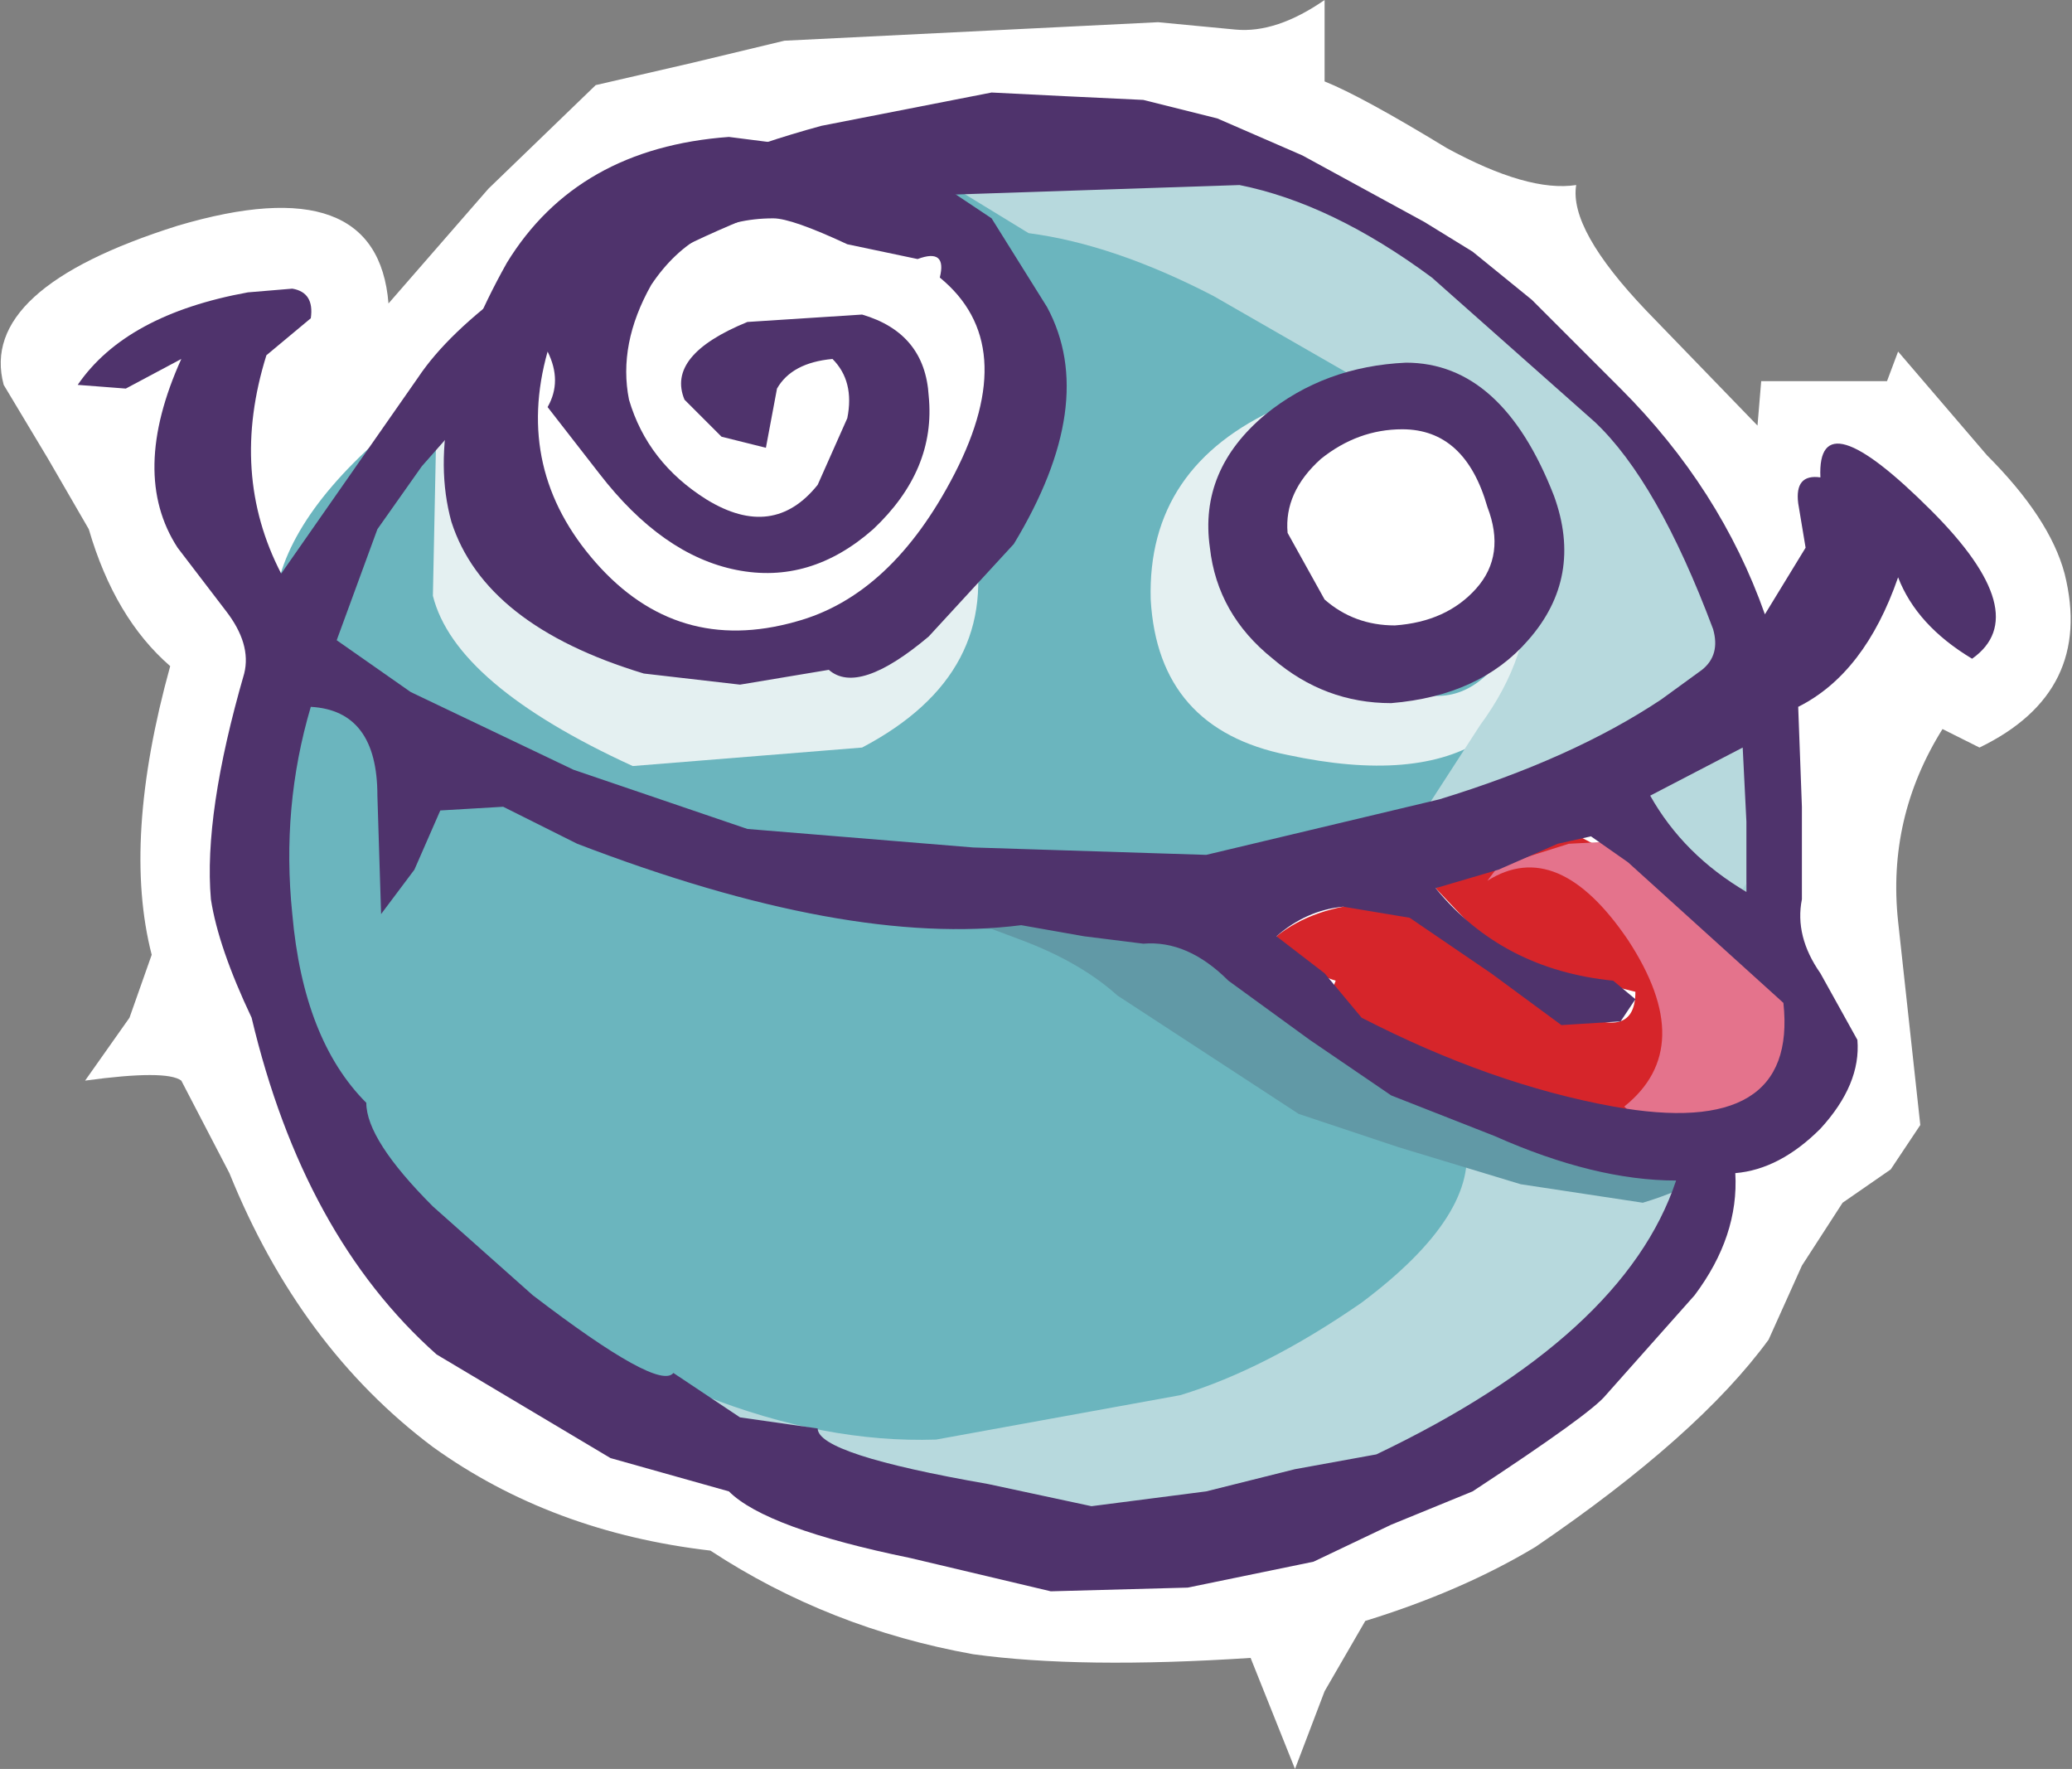 <?xml version="1.0" encoding="UTF-8" standalone="no"?>
<svg xmlns:xlink="http://www.w3.org/1999/xlink" height="23.9px" width="28.0px" xmlns="http://www.w3.org/2000/svg">
  <rect width="100%" height="100%" fill="#808080" stroke="none"/>
  <g transform="matrix(1.0, 0.0, 0.0, 1.0, 0.0, 0.0)">
    <path d="M25.65 4.75 L26.85 6.15 Q27.7 7.0 27.9 7.75 28.3 9.35 26.75 10.1 L26.25 9.85 Q25.5 11.05 25.65 12.45 L25.95 15.2 25.55 15.8 24.9 16.25 24.35 17.1 23.9 18.1 Q22.95 19.4 20.75 20.9 19.75 21.5 18.45 21.9 L17.9 22.85 17.5 23.9 16.9 22.4 Q14.6 22.55 13.15 22.35 11.2 22.0 9.6 20.95 7.45 20.7 5.85 19.55 4.05 18.2 3.1 15.85 L2.45 14.6 Q2.25 14.45 1.15 14.6 L1.75 13.75 2.05 12.9 Q1.65 11.35 2.3 9.0 1.55 8.35 1.2 7.15 L0.65 6.2 0.05 5.2 Q-0.3 3.9 2.4 3.05 5.1 2.25 5.25 4.1 L6.6 2.55 8.05 1.15 9.35 0.85 10.6 0.55 15.65 0.3 16.7 0.4 Q17.25 0.45 17.9 0.0 L17.9 1.1 Q18.4 1.3 19.55 2.0 20.65 2.6 21.3 2.5 21.2 3.1 22.25 4.2 L23.75 5.75 23.8 5.15 25.5 5.15 25.65 4.75" fill="#ffffff" fill-rule="evenodd" stroke="none"/>
    <path d="M22.1 5.8 Q23.3 7.15 23.55 8.65 L23.2 8.7 23.55 8.7 23.55 8.75 Q23.55 9.35 22.7 9.9 L21.05 10.65 18.35 11.55 14.5 12.2 14.6 12.25 15.4 12.35 15.75 12.35 Q16.4 12.4 17.1 13.05 L17.95 13.9 20.3 15.0 Q21.65 15.55 22.65 15.55 L23.15 15.55 23.0 16.05 Q22.15 18.6 19.3 19.9 16.9 21.0 13.8 21.0 L12.15 20.65 10.65 20.1 Q7.6 19.3 5.65 17.25 3.5 14.95 3.5 11.85 3.5 10.55 3.85 9.45 L4.2 9.55 Q3.8 9.05 3.7 8.35 3.7 7.2 5.1 5.95 6.45 4.7 9.45 2.8 L9.5 2.7 9.7 2.7 11.8 2.2 14.25 1.65 15.75 2.0 16.25 1.95 Q17.7 1.95 19.85 3.7 L22.1 5.8" fill="#6bb5be" fill-rule="evenodd" stroke="none"/>
    <path d="M23.55 10.1 L23.6 11.15 23.6 12.05 Q22.7 11.5 22.3 10.75 L23.55 10.1" fill="#a3d0d4" fill-rule="evenodd" stroke="none"/>
    <path d="M20.9 14.85 Q17.7 14.0 18.05 13.25 17.55 13.1 17.25 12.65 17.75 12.25 18.55 12.2 19.45 12.1 19.65 12.75 L21.05 13.55 Q22.1 14.15 22.1 13.4 L20.3 12.95 19.4 12.0 Q20.8 11.25 21.15 11.2 L22.1 11.7 23.4 12.65 Q24.2 13.4 24.15 14.0 24.0 15.7 20.9 14.85" fill="#d6252a" fill-rule="evenodd" stroke="none"/>
    <path d="M5.9 5.6 L6.3 5.4 Q6.35 7.85 9.15 8.65 11.95 9.4 13.15 7.25 13.55 9.1 11.65 10.1 L8.55 10.35 Q6.15 9.25 5.85 8.05 L5.9 5.6" fill="#e4f0f1" fill-rule="evenodd" stroke="none"/>
    <path d="M12.25 3.35 L12.65 3.25 12.8 3.25 12.9 3.35 12.95 3.55 13.2 3.7 13.25 3.75 13.4 5.0 Q13.3 7.25 12.05 8.05 11.1 8.75 9.85 8.75 L9.4 8.7 Q8.15 8.45 7.55 7.4 7.15 6.7 6.95 5.4 L6.95 5.3 7.35 4.0 7.65 4.7 7.75 5.2 7.7 5.5 8.7 6.75 Q9.3 7.35 10.0 7.5 L10.35 7.5 Q11.2 7.5 11.7 6.85 12.3 6.15 12.3 5.45 L12.25 5.1 Q12.1 4.4 11.05 4.4 9.75 4.4 9.5 5.15 L9.5 5.25 9.95 5.8 10.1 5.8 10.2 5.2 Q10.4 4.65 11.25 4.65 L11.35 4.65 11.45 4.75 11.75 4.9 11.75 5.0 Q11.65 6.45 11.0 6.95 L10.25 7.2 Q9.45 7.2 8.8 6.45 8.2 5.7 8.2 5.0 8.2 4.55 8.45 4.3 L8.45 4.15 8.65 3.7 8.8 3.35 8.8 3.3 8.85 3.25 Q9.4 2.75 10.35 2.75 11.4 2.75 12.25 3.35" fill="#ffffff" fill-rule="evenodd" stroke="none"/>
    <path d="M12.55 5.35 Q12.65 6.35 11.8 7.15 10.95 7.9 9.95 7.7 8.95 7.5 8.1 6.4 L7.4 5.5 Q7.6 5.15 7.4 4.75 6.95 6.35 8.05 7.6 9.15 8.85 10.75 8.4 12.05 8.05 12.9 6.4 13.8 4.65 12.7 3.75 12.8 3.35 12.4 3.5 L11.45 3.3 Q10.7 2.95 10.45 2.95 9.4 2.95 8.8 3.85 8.35 4.65 8.5 5.4 8.75 6.25 9.55 6.75 10.45 7.3 11.05 6.55 L11.45 5.65 Q11.55 5.15 11.25 4.85 10.7 4.9 10.5 5.25 L10.35 6.05 9.75 5.9 9.25 5.4 Q9.0 4.8 10.1 4.35 L11.65 4.25 Q12.5 4.5 12.55 5.35 M13.4 2.95 L14.15 4.15 Q14.85 5.45 13.7 7.35 L12.55 8.6 Q11.6 9.4 11.2 9.05 L10.0 9.25 8.7 9.1 Q6.55 8.45 6.1 7.05 5.7 5.6 6.85 3.55 7.8 2.0 9.85 1.85 L12.2 2.15 13.4 2.95" fill="#4f336c" fill-rule="evenodd" stroke="none"/>
    <path d="M17.3 5.5 L17.25 6.3 Q16.95 6.9 17.65 7.95 L18.85 9.25 Q19.65 9.65 20.2 9.0 L21.05 7.8 Q20.9 10.95 17.4 10.2 15.65 9.85 15.55 8.1 15.5 6.3 17.3 5.5" fill="#e4f0f1" fill-rule="evenodd" stroke="none"/>
    <path d="M23.65 9.35 Q24.05 11.95 23.3 12.2 L22.0 11.35 Q21.2 10.85 21.95 10.45 L20.35 10.8 Q19.4 11.0 18.9 11.5 L20.0 9.8 Q20.7 8.85 20.65 7.85 20.6 6.25 18.75 5.35 L16.4 4.0 Q15.05 3.3 13.9 3.15 L13.0 2.6 12.25 1.95 14.15 1.6 16.05 1.65 Q18.55 2.5 19.65 3.7 L22.15 6.15 Q23.4 7.5 23.65 9.35" fill="#b7d9dd" fill-rule="evenodd" stroke="none"/>
    <path d="M23.0 15.6 Q23.5 17.1 20.85 18.8 18.65 20.2 17.05 20.35 L13.05 20.45 Q10.25 20.2 9.5 18.85 11.15 19.5 12.65 19.45 L15.95 18.85 Q17.1 18.5 18.4 17.6 20.0 16.4 19.8 15.4 L19.65 15.05 Q20.05 15.4 21.3 15.55 L23.0 15.6" fill="#b7d9dd" fill-rule="evenodd" stroke="none"/>
    <path d="M20.1 11.9 L20.25 11.7 21.2 11.4 22.15 11.35 24.0 12.9 Q25.25 13.95 23.95 14.8 22.65 15.7 21.95 14.95 22.95 14.15 22.0 12.7 21.05 11.3 20.1 11.9" fill="#e4738c" fill-rule="evenodd" stroke="none"/>
    <path d="M20.45 15.15 L21.25 15.55 22.1 15.8 23.45 15.45 Q23.2 15.95 22.2 16.25 L20.55 16.0 18.9 15.5 17.55 15.05 15.1 13.45 Q14.6 13.0 13.8 12.7 L13.4 12.55 12.95 12.55 12.25 12.4 12.25 12.25 12.6 12.35 13.95 12.1 14.75 12.15 15.55 12.05 Q16.5 11.75 16.95 12.75 17.2 13.5 17.9 13.85 L19.15 14.55 20.45 15.15" fill="#6199a6" fill-rule="evenodd" stroke="none"/>
    <path d="M21.9 5.25 Q23.25 6.6 23.85 8.3 L24.4 7.4 24.3 6.8 Q24.25 6.4 24.6 6.45 24.55 5.35 26.1 6.9 27.5 8.3 26.65 8.9 25.9 8.45 25.65 7.8 25.2 9.1 24.3 9.55 L24.35 10.9 24.35 12.15 Q24.25 12.65 24.6 13.15 L25.1 14.05 Q25.15 14.65 24.6 15.25 24.05 15.8 23.45 15.85 23.5 16.7 22.9 17.5 L21.7 18.85 Q21.5 19.1 19.9 20.15 L18.8 20.6 17.75 21.1 16.05 21.45 14.2 21.5 12.3 21.05 Q10.35 20.65 9.85 20.15 L8.25 19.7 5.9 18.3 Q4.1 16.7 3.4 13.75 2.95 12.8 2.85 12.15 2.75 11.0 3.3 9.1 3.4 8.7 3.05 8.25 L2.4 7.4 Q1.75 6.4 2.45 4.85 L1.7 5.25 1.05 5.2 Q1.7 4.25 3.35 3.95 L3.95 3.9 Q4.25 3.95 4.2 4.3 L3.6 4.8 Q3.1 6.4 3.8 7.75 L5.65 5.1 Q6.05 4.5 6.95 3.85 L8.45 2.8 Q9.45 2.15 11.1 1.7 L13.4 1.25 14.4 1.3 15.45 1.35 16.45 1.6 17.6 2.1 19.25 3.0 19.9 3.4 20.7 4.05 21.9 5.25 M23.15 8.5 Q22.4 6.5 21.55 5.7 L19.35 3.75 Q18.0 2.75 16.75 2.5 L10.75 2.7 Q7.8 3.75 6.45 5.45 L5.7 6.3 5.1 7.15 4.55 8.65 5.55 9.35 7.75 10.4 10.1 11.2 13.15 11.45 16.3 11.55 19.45 10.8 Q21.25 10.25 22.45 9.45 L23.0 9.05 Q23.25 8.85 23.15 8.5 M20.25 11.75 L19.4 12.0 Q20.3 13.1 21.8 13.25 L22.1 13.5 21.9 13.8 21.1 13.85 20.15 13.15 19.05 12.4 18.15 12.25 Q17.65 12.3 17.25 12.65 L17.9 13.15 18.4 13.75 Q20.15 14.65 21.8 14.95 24.3 15.4 24.1 13.55 L22.0 11.65 21.5 11.3 21.05 11.4 20.25 11.75 M23.55 10.1 L22.3 10.75 Q22.75 11.55 23.6 12.05 L23.6 11.1 23.55 10.1 M4.2 9.55 Q3.8 10.9 3.95 12.35 4.1 14.05 4.95 14.9 4.95 15.4 5.85 16.3 L7.2 17.5 Q8.9 18.8 9.1 18.55 L10.0 19.15 11.05 19.3 Q11.05 19.65 13.35 20.05 L14.75 20.35 16.3 20.15 17.5 19.85 18.6 19.65 Q21.95 18.05 22.65 15.95 21.55 15.95 20.2 15.35 L18.8 14.8 17.7 14.05 16.6 13.25 Q16.05 12.7 15.45 12.75 L14.65 12.65 13.8 12.5 Q11.45 12.8 7.8 11.4 L6.8 10.9 5.95 10.95 5.6 11.75 5.15 12.35 5.1 10.75 Q5.1 9.6 4.2 9.55" fill="#4f336c" fill-rule="evenodd" stroke="none"/>
    <path d="M21.0 6.7 Q21.4 7.8 20.65 8.65 20.0 9.4 18.8 9.5 17.9 9.5 17.2 8.9 16.45 8.3 16.35 7.4 16.2 6.35 17.1 5.6 17.9 4.95 19.0 4.9 20.3 4.9 21.0 6.7" fill="#4f336c" fill-rule="evenodd" stroke="none"/>
    <path d="M20.1 6.85 Q20.35 7.5 19.95 7.95 19.55 8.4 18.85 8.45 18.3 8.45 17.9 8.1 L17.4 7.2 Q17.35 6.65 17.85 6.2 18.35 5.8 18.95 5.8 19.8 5.8 20.1 6.85" fill="#ffffff" fill-rule="evenodd" stroke="none"/>
  </g>
</svg>

